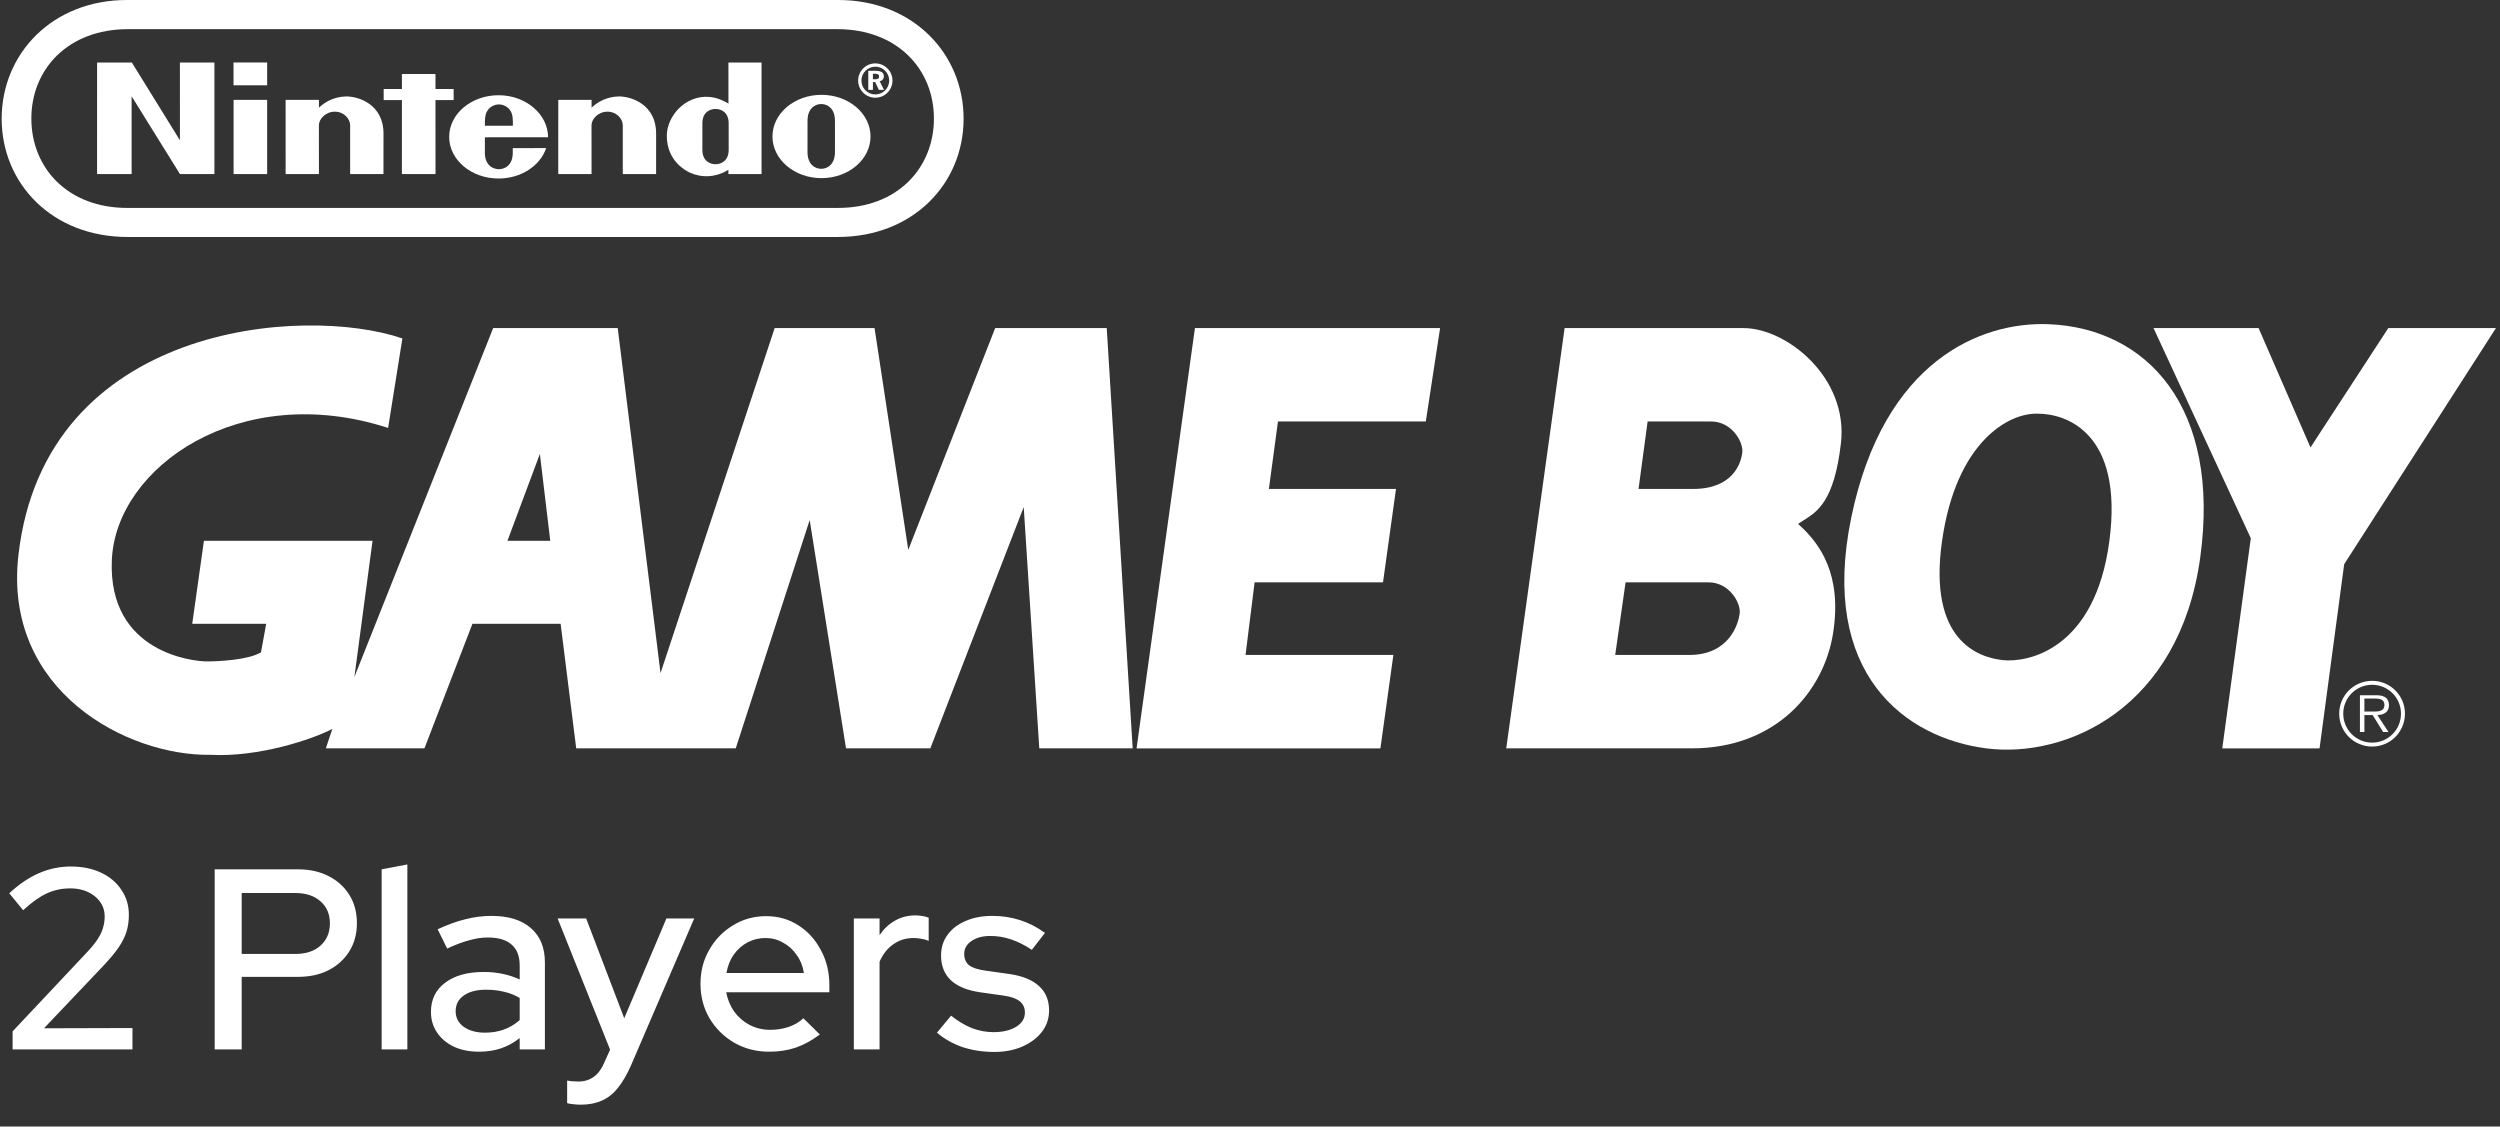 <svg width="486" height="219" viewBox="0 0 486 219" fill="none" xmlns="http://www.w3.org/2000/svg">
<rect x="0" y="0" width="486" height="219" fill="#333333" stroke="none"/>
<path fill-rule="evenodd" clip-rule="evenodd" d="M0.324 23.075C0.324 35.673 10.121 46.063 24.782 46.068H162.866C177.527 46.063 187.324 35.673 187.324 23.075C187.324 10.477 177.505 -0.032 162.888 7.41949e-05H24.76C10.143 -0.032 0.324 10.477 0.324 23.075ZM6.095 23.045C6.095 13.447 13.22 5.689 24.827 5.667L162.824 5.669C174.431 5.692 181.555 13.45 181.555 23.045C181.555 32.641 174.473 40.461 162.821 40.421H24.827C13.175 40.464 6.095 32.641 6.095 23.045Z" fill="white"/>
<path fill-rule="evenodd" clip-rule="evenodd" d="M166.824 15.66C166.824 13.817 168.319 12.322 170.162 12.322C172.004 12.322 173.499 13.817 173.499 15.66C173.499 17.503 172.004 18.997 170.162 18.997C168.319 18.997 166.824 17.503 166.824 15.66ZM170.161 18.362C171.651 18.362 172.861 17.152 172.861 15.662C172.861 14.17 171.651 12.963 170.161 12.963C168.671 12.963 167.462 14.172 167.462 15.662C167.462 17.152 168.671 18.362 170.161 18.362Z" fill="white"/>
<path fill-rule="evenodd" clip-rule="evenodd" d="M171.823 14.833C171.823 14.125 171.299 13.768 170.244 13.768H168.793V17.465H169.695V15.95H170.134L170.842 17.465H171.843L171.016 15.814C171.52 15.687 171.823 15.32 171.823 14.833ZM170.135 15.409H169.695V14.334H170.09C170.631 14.334 170.897 14.5 170.897 14.885C170.897 15.253 170.649 15.409 170.135 15.409Z" fill="white"/>
<path fill-rule="evenodd" clip-rule="evenodd" d="M99.685 29.668C99.685 28.859 99.68 28.794 99.68 28.794L106.176 28.789C105.041 32.194 101.324 34.705 96.923 34.705C91.619 34.705 87.32 31.081 87.32 26.609C87.32 22.136 91.619 18.511 96.923 18.511C102.228 18.511 106.546 22.216 106.546 26.688C106.546 26.696 94.261 26.691 94.261 26.691C94.261 26.691 94.256 28.879 94.256 29.668C94.256 32.306 96.022 32.892 96.985 32.892C97.949 32.892 99.685 32.306 99.685 29.668ZM94.693 21.617C94.278 22.337 94.251 23.182 94.261 24.446L99.702 24.448C99.712 23.184 99.695 22.34 99.28 21.617C98.771 20.729 97.835 20.307 96.987 20.301C96.987 20.301 96.987 20.301 96.988 20.301H96.985C96.986 20.301 96.986 20.301 96.987 20.301C96.138 20.307 95.202 20.729 94.693 21.617Z" fill="white"/>
<path d="M120.199 18.752C122.638 18.682 127.585 20.279 127.55 25.988C127.545 27.001 127.547 33.835 127.547 33.835H121.068C121.068 33.835 121.068 25.265 121.068 24.364C121.068 23.107 119.867 21.709 118.088 21.709C116.313 21.709 114.992 23.107 114.992 24.364C114.992 24.98 114.999 33.835 114.999 33.835H108.525L108.53 19.415L115.002 19.41C115.002 19.41 114.994 20.57 115.002 20.927C116.248 19.738 118.046 18.814 120.199 18.752L120.199 18.752Z" fill="white"/>
<path d="M67.2 18.752C69.639 18.682 74.585 20.279 74.551 25.988C74.546 27.001 74.548 33.835 74.548 33.835H68.069C68.069 33.835 68.069 25.265 68.069 24.364C68.069 23.107 66.867 21.709 65.089 21.709C63.313 21.709 61.992 23.107 61.992 24.364C61.992 24.98 62 33.835 62 33.835H55.526L55.523 19.415L62.002 19.41C62.002 19.41 61.995 20.57 62.002 20.927C63.249 19.738 65.044 18.814 67.2 18.752L67.2 18.752Z" fill="white"/>
<path fill-rule="evenodd" clip-rule="evenodd" d="M148.043 12.153H141.606H141.606C141.606 12.153 141.606 16.795 141.611 20.132C140.568 19.546 139.468 18.983 137.921 18.846C133.22 18.434 129.629 22.591 129.629 26.398C129.629 31.416 133.5 33.274 134.089 33.547C136.282 34.57 139.098 34.573 141.593 33.006C141.593 33.14 141.596 33.84 141.596 33.84H148.043V12.153ZM141.653 23.979V26.557H141.653C141.653 26.557 141.656 28.188 141.656 29.115C141.656 31.342 140.113 31.926 139.098 31.926C138.062 31.926 136.542 31.342 136.542 29.115C136.542 28.347 136.545 26.549 136.545 26.549C136.545 26.549 136.542 24.719 136.542 23.979C136.542 21.749 138.062 21.18 139.1 21.18C140.113 21.18 141.653 21.749 141.653 23.979Z" fill="white"/>
<path fill-rule="evenodd" clip-rule="evenodd" d="M150.166 26.532C150.166 22.059 154.432 18.434 159.697 18.434C164.961 18.434 169.228 22.059 169.228 26.532C169.228 31.005 164.961 34.63 159.697 34.63C154.435 34.63 150.166 31.005 150.166 26.532ZM162.314 29.569C162.314 28.695 162.317 26.515 162.317 26.515L162.319 26.522C162.313 26.052 162.314 24.895 162.314 24.009C162.314 23.806 162.314 23.616 162.314 23.453C162.314 21.163 160.951 20.222 159.65 20.222C158.351 20.222 156.985 21.163 156.985 23.453C156.985 24.327 156.98 26.46 156.98 26.46C156.98 26.46 156.978 28.695 156.978 29.569C156.978 31.869 158.341 32.817 159.65 32.817C160.956 32.817 162.314 31.869 162.314 29.569Z" fill="white"/>
<path d="M45.397 16.581V12.148H51.933V16.581H45.397Z" fill="white"/>
<path d="M45.411 33.84V19.417L51.933 19.42V33.84L45.411 33.84Z" fill="white"/>
<path d="M78.129 33.84L78.132 19.447H74.586V17.306L78.134 17.304L78.129 14.383H84.656V17.302H88.187V19.447H84.656L84.661 33.84L78.129 33.84Z" fill="white"/>
<path d="M18.872 33.84L18.874 12.153H25.631L34.979 27.277L34.974 12.153H41.679V33.84H34.984L25.587 18.717V33.84H18.872Z" fill="white"/>
<path d="M418.646 63.779H439.071L449.159 86.982L464.288 63.779H485.211L455.71 109.675L450.92 145.484H432.01L437.557 104.626L418.646 63.779Z" fill="white"/>
<path d="M268.351 145.484L270.873 127.32H242.131L243.896 113.205H268.856L271.382 95.049H246.67L248.437 81.934H277.177L279.953 63.779H232.295L220.948 145.484H268.351Z" fill="white"/>
<path fill-rule="evenodd" clip-rule="evenodd" d="M108.986 121.269H91.84L82.512 145.477H63.347L64.606 141.693C60.825 143.711 50.233 147.243 40.903 146.738C24.765 146.988 0.557 134.379 3.582 107.903C8.724 62.905 59.059 59.236 78.225 65.791L75.449 83.19C46.703 73.861 22.495 90.755 21.739 108.91C20.984 127.067 37.877 128.579 40.147 128.579C42.416 128.579 48.215 128.326 50.737 126.815L51.747 121.268H37.372L39.643 105.129H72.424L68.893 131.605L95.875 63.776H120.083L128.406 130.851L150.595 63.776H170.011L176.568 106.894L193.462 63.776H215.149L220.193 145.477H202.038L199.011 98.575L180.856 145.477H164.465L157.403 101.096L143.029 145.477H112.014L108.986 121.269ZM104.951 88.237L98.647 105.13H106.97L104.951 88.237Z" fill="white"/>
<path fill-rule="evenodd" clip-rule="evenodd" d="M359.888 100.597C366.192 70.083 385.104 62.518 398.218 63.023C417.379 63.781 431.756 79.16 427.72 108.412C423.686 137.663 401.749 147.497 386.112 145.48C370.478 143.463 353.584 131.107 359.888 100.597ZM410.067 105.133C412.841 83.954 401.495 80.423 396.2 80.423C390.649 80.17 380.311 85.718 377.538 105.133C374.764 124.551 384.597 127.826 389.39 128.331C394.181 128.837 407.292 126.315 410.067 105.133Z" fill="white"/>
<path fill-rule="evenodd" clip-rule="evenodd" d="M304.16 63.782L292.813 145.482L328.872 145.481C345.263 145.481 354.593 134.388 356.36 123.038C358.124 111.691 353.838 105.638 349.549 101.858C349.911 101.595 350.295 101.353 350.692 101.103C353.334 99.437 356.557 97.406 357.872 86.224C359.384 73.364 347.282 63.782 338.958 63.782H304.16ZM318.531 95.05H329.123C336.94 95.05 338.453 90.006 338.703 87.99C338.956 85.972 336.688 81.937 332.654 81.937H320.297L318.531 95.05ZM313.993 127.325H328.368C336.182 127.325 337.948 121.275 338.198 119.256C338.452 117.239 336.182 113.206 332.148 113.206H316.012L313.993 127.325Z" fill="white"/>
<path d="M461.149 133.123C458.038 133.123 455.527 135.631 455.527 138.727C455.527 141.856 458.037 144.366 461.149 144.366C464.244 144.366 466.753 141.856 466.753 138.727C466.75 135.63 464.24 133.123 461.149 133.123V132.352C464.675 132.352 467.523 135.213 467.523 138.727C467.523 142.274 464.675 145.134 461.149 145.134C457.601 145.133 454.741 142.274 454.741 138.727C454.741 135.212 457.601 132.353 461.149 132.353V133.123V133.123Z" fill="white"/>
<path d="M459.636 135.793H461.678C462.566 135.793 463.533 135.925 463.533 137.031C463.533 138.485 461.979 138.32 460.974 138.32L459.636 138.318V139.006H461.245L463.285 142.302H464.321L462.163 139.006C463.435 138.973 464.421 138.455 464.421 137.049C464.421 136.445 464.155 135.811 463.619 135.508C463.085 135.191 462.48 135.158 461.878 135.158H458.77V142.3H459.637V135.793H459.636Z" fill="white"/>
<path d="M2.45 204V200.5L16.65 185.4C17.617 184.4 18.367 183.5 18.9 182.7C19.433 181.9 19.8 181.15 20 180.45C20.233 179.717 20.35 178.95 20.35 178.15C20.35 176.583 19.717 175.283 18.45 174.25C17.183 173.217 15.583 172.7 13.65 172.7C12.05 172.7 10.55 173.017 9.15 173.65C7.75 174.283 6.2 175.383 4.5 176.95L1.8 173.65C3.667 171.917 5.583 170.617 7.55 169.75C9.55 168.883 11.617 168.45 13.75 168.45C15.983 168.45 17.95 168.85 19.65 169.65C21.35 170.45 22.667 171.567 23.6 173C24.567 174.4 25.05 176.017 25.05 177.85C25.05 179.017 24.9 180.1 24.6 181.1C24.3 182.067 23.783 183.1 23.05 184.2C22.317 185.267 21.283 186.5 19.95 187.9L8.55 199.9L25.75 199.85V204H2.45ZM41.734 204V169H57.934C60.234 169 62.234 169.45 63.934 170.35C65.634 171.217 66.967 172.433 67.934 174C68.9 175.567 69.384 177.383 69.384 179.45C69.384 181.517 68.9 183.333 67.934 184.9C66.967 186.467 65.617 187.7 63.884 188.6C62.184 189.467 60.2 189.9 57.934 189.9H46.984V204H41.734ZM46.984 185.45H57.384C59.45 185.45 61.084 184.917 62.284 183.85C63.517 182.75 64.134 181.3 64.134 179.5C64.134 177.7 63.517 176.267 62.284 175.2C61.084 174.133 59.45 173.6 57.384 173.6H46.984V185.45ZM74.19 204V169L79.19 168.05V204H74.19ZM93.129 204.45C91.296 204.45 89.679 204.133 88.279 203.5C86.879 202.833 85.779 201.917 84.979 200.75C84.179 199.583 83.779 198.233 83.779 196.7C83.779 194.3 84.696 192.417 86.529 191.05C88.362 189.65 90.879 188.95 94.079 188.95C96.579 188.95 98.896 189.433 101.029 190.4V187.7C101.029 185.867 100.496 184.5 99.429 183.6C98.396 182.7 96.862 182.25 94.829 182.25C93.662 182.25 92.446 182.433 91.179 182.8C89.912 183.133 88.496 183.667 86.929 184.4L85.079 180.65C87.012 179.75 88.812 179.1 90.479 178.7C92.146 178.267 93.829 178.05 95.529 178.05C98.829 178.05 101.379 178.833 103.179 180.4C105.012 181.967 105.929 184.2 105.929 187.1V204H101.029V201.8C99.896 202.7 98.679 203.367 97.379 203.8C96.079 204.233 94.662 204.45 93.129 204.45ZM88.579 196.6C88.579 197.833 89.096 198.833 90.129 199.6C91.196 200.367 92.579 200.75 94.279 200.75C95.612 200.75 96.829 200.55 97.929 200.15C99.062 199.75 100.096 199.133 101.029 198.3V194C100.062 193.433 99.046 193.033 97.979 192.8C96.946 192.533 95.779 192.4 94.479 192.4C92.646 192.4 91.196 192.783 90.129 193.55C89.096 194.283 88.579 195.3 88.579 196.6ZM112.902 214.75C112.369 214.75 111.869 214.717 111.402 214.65C110.935 214.617 110.552 214.55 110.252 214.45V210.05C110.852 210.183 111.585 210.25 112.452 210.25C114.785 210.25 116.469 209 117.502 206.5L118.602 204.05L108.402 178.55H113.952L121.352 197.95L129.552 178.55H134.952L122.652 207.15C121.852 208.95 121.002 210.4 120.102 211.5C119.202 212.633 118.169 213.45 117.002 213.95C115.835 214.483 114.469 214.75 112.902 214.75ZM149.525 204.45C147.025 204.45 144.758 203.867 142.725 202.7C140.725 201.533 139.125 199.95 137.925 197.95C136.758 195.95 136.175 193.717 136.175 191.25C136.175 188.817 136.742 186.617 137.875 184.65C139.008 182.65 140.542 181.067 142.475 179.9C144.408 178.7 146.558 178.1 148.925 178.1C151.292 178.1 153.392 178.7 155.225 179.9C157.058 181.067 158.508 182.667 159.575 184.7C160.675 186.7 161.225 188.967 161.225 191.5V192.9H141.175C141.442 194.3 141.958 195.55 142.725 196.65C143.525 197.75 144.525 198.617 145.725 199.25C146.958 199.883 148.292 200.2 149.725 200.2C150.958 200.2 152.142 200.017 153.275 199.65C154.442 199.25 155.408 198.683 156.175 197.95L159.375 201.1C157.875 202.233 156.325 203.083 154.725 203.65C153.158 204.183 151.425 204.45 149.525 204.45ZM141.225 189.15H156.275C156.075 187.817 155.608 186.65 154.875 185.65C154.175 184.617 153.292 183.817 152.225 183.25C151.192 182.65 150.058 182.35 148.825 182.35C147.558 182.35 146.392 182.633 145.325 183.2C144.258 183.767 143.358 184.567 142.625 185.6C141.925 186.6 141.458 187.783 141.225 189.15ZM165.987 204V178.55H170.987V181.8C171.787 180.6 172.77 179.667 173.937 179C175.137 178.3 176.487 177.95 177.987 177.95C179.02 177.983 179.87 178.133 180.537 178.4V182.9C180.07 182.7 179.587 182.567 179.087 182.5C178.587 182.4 178.087 182.35 177.587 182.35C176.12 182.35 174.82 182.75 173.687 183.55C172.554 184.317 171.654 185.45 170.987 186.95V204H165.987ZM193.292 204.5C191.092 204.5 189.025 204.183 187.092 203.55C185.192 202.883 183.542 201.95 182.142 200.75L184.892 197.45C186.192 198.483 187.525 199.283 188.892 199.85C190.292 200.383 191.708 200.65 193.142 200.65C194.942 200.65 196.408 200.3 197.542 199.6C198.675 198.9 199.242 197.983 199.242 196.85C199.242 195.917 198.908 195.183 198.242 194.65C197.575 194.117 196.542 193.75 195.142 193.55L190.542 192.9C188.008 192.533 186.108 191.75 184.842 190.55C183.575 189.35 182.942 187.75 182.942 185.75C182.942 184.217 183.358 182.883 184.192 181.75C185.025 180.583 186.192 179.683 187.692 179.05C189.192 178.383 190.942 178.05 192.942 178.05C194.775 178.05 196.542 178.317 198.242 178.85C199.942 179.383 201.575 180.217 203.142 181.35L200.592 184.65C199.192 183.717 197.825 183.033 196.492 182.6C195.192 182.167 193.875 181.95 192.542 181.95C191.008 181.95 189.775 182.283 188.842 182.95C187.908 183.583 187.442 184.417 187.442 185.45C187.442 186.383 187.758 187.117 188.392 187.65C189.058 188.15 190.142 188.5 191.642 188.7L196.242 189.35C198.775 189.717 200.692 190.5 201.992 191.7C203.292 192.867 203.942 194.45 203.942 196.45C203.942 197.983 203.475 199.367 202.542 200.6C201.608 201.8 200.342 202.75 198.742 203.45C197.142 204.15 195.325 204.5 193.292 204.5Z" fill="white"/>
</svg>
